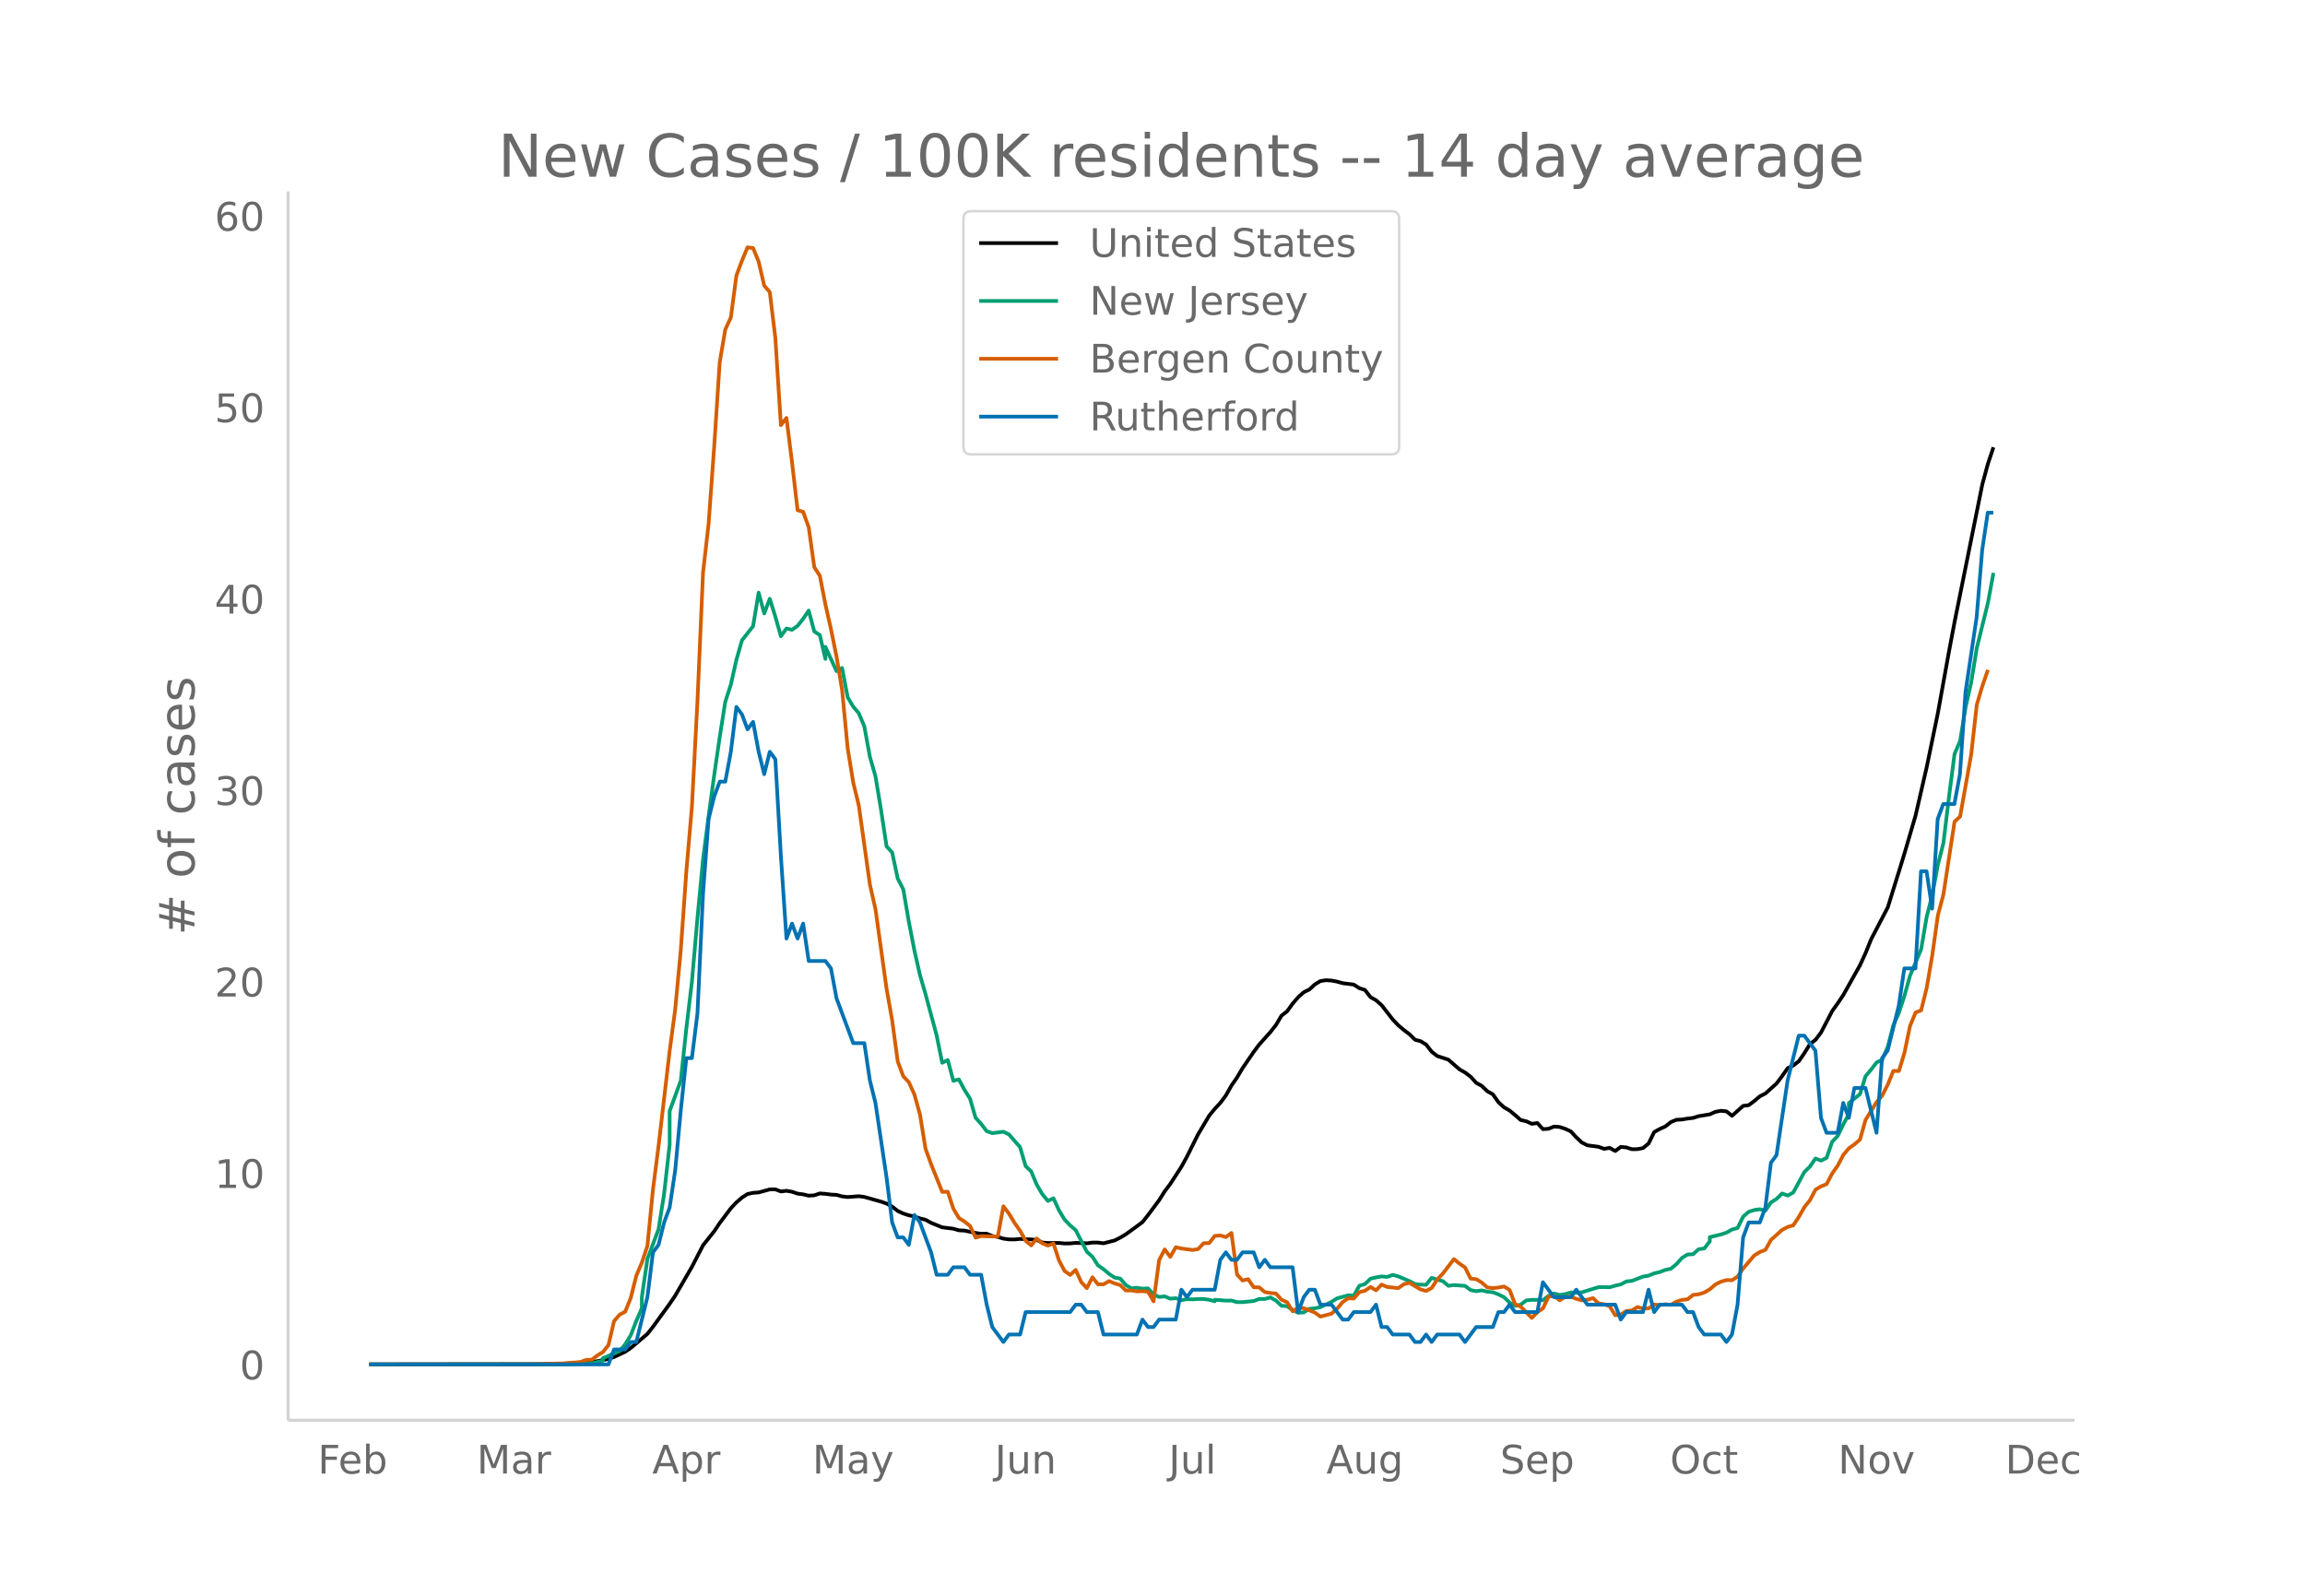 <svg height="864" viewBox="0 0 936 648" width="1248" xmlns="http://www.w3.org/2000/svg" xmlns:xlink="http://www.w3.org/1999/xlink"><defs><style>*{stroke-linecap:butt;stroke-linejoin:round}</style></defs><g id="figure_1"><path d="M0 648h936V0H0z" fill="#fff" id="patch_1"/><g id="axes_1"><path d="M117 576.72h725.4V77.76H117z" fill="none" id="patch_2"/><path clip-path="url(#p8c809d9a11)" d="M149.973 554.04l70.01-.085 9.034-.181 4.517-.201 6.775-.54 2.258-.294 4.517-.916 2.259-.779 4.516-2.139 2.259-1.517 6.775-5.733 2.258-2.883 6.776-9.314 2.258-3.333 6.775-11.68 4.517-8.766 4.517-5.658 2.258-3.375 4.517-5.99 2.259-2.407 2.258-1.944 2.258-1.447 2.259-.49 2.258-.154 4.517-1.231 2.258-.017 2.259.852 2.258-.277 2.259.39 2.258.76 2.258.3 2.259.532 2.258-.137 2.259-.771 2.258.16 2.258.303 2.259.12 2.258.615 2.259.27 4.516-.343 2.259.294 6.775 1.912 2.258.772 2.259 1.236 2.258 1.77 2.259 1.044 2.258.728 2.259.474 2.258.78 2.258.552 2.259 1.247 4.517 1.834 4.516.555 2.259.658 2.258.112 4.517.952 2.258.342 2.259-.04 2.258.945 2.259.375 2.258.686 2.258.31 2.259.026 2.258-.21 4.517.204 2.258.186 2.259 1.076 2.258.188 4.517-.026 2.258.22 2.259-.03 2.258-.222 4.517.183 2.259-.306 2.258.01 2.258.289 4.517-1.161 2.259-1.134 2.258-1.336 4.517-3.286 2.258-1.683 2.259-2.831 4.516-6.073 2.259-3.6 2.258-2.986 4.517-6.956 2.258-4.122 4.517-9.054 4.517-7.6 2.258-2.761 2.259-2.422 2.258-3.022 2.259-4.014 2.258-3.262 2.258-3.797 4.517-6.611 2.259-3.018 4.516-5.029 2.259-2.865 2.258-3.812 2.259-1.74 2.258-3.138 2.259-2.613 2.258-2.01 2.258-1.118 2.259-2.075 2.258-1.359 2.259-.347 2.258.144 2.258.438 2.259.634 4.517.562 2.258 1.47 2.258.706 2.259 2.912 2.258 1.283 2.259 1.998 4.516 5.804 2.259 2.372 2.258 1.91 2.259 1.687 2.258 2.245 2.258.602 2.259 1.361 2.258 2.908 2.259 1.765 4.516 1.46 4.517 3.935 2.259 1.283 2.258 1.705 2.259 2.477 2.258 1.246 2.258 2.17 2.259 1.268 2.258 3.188 2.259 2.075 2.258 1.304 2.258 1.856 2.259 2.003 2.258.514 2.259 1.039 2.258-.327 2.258 2.48 2.259-.15 2.258-.9 2.259.167 2.258.745 2.258 1.033 2.259 2.445 2.258 2.107 2.259 1.119 4.516.6 2.259.84 2.258-.396 2.259 1.272 2.258-1.674 2.258.225 2.259.72 2.258-.027 2.259-.437 2.258-1.86 2.259-4.626 2.258-1.26 2.258-1.022 2.259-1.778 2.258-.937 2.259-.114 2.258-.383 2.258-.26 2.259-.717 4.517-.73 2.258-1.021 2.258-.42 2.259.233 2.258 1.787 4.517-4.032 2.258-.273 2.259-1.694 2.258-1.909 2.259-1.144 4.516-4.047 2.259-3.01 2.258-3.213 2.259-1.082 2.258-1.742 2.258-3.274 2.259-3.66 2.258-1.753 2.259-2.983 4.516-8.697 2.259-3.15 2.258-3.365 6.776-12.09 2.258-4.904 2.258-5.626 6.776-12.963 4.516-14.542 2.259-7.346 4.517-15.45 4.516-19.627 4.517-21.881 4.517-25.011 2.258-11.942 11.292-56.001 2.259-8.307 2.258-6.736h0" fill="none" stroke="#000" stroke-linecap="round" stroke-width="1.5" id="line2d_1"/><path clip-path="url(#p8c809d9a11)" d="M149.973 554.04l81.302-.038 4.517-.125h0l4.517-.3 4.517-1.056v-1l6.775-2.895 2.258-2.732 2.259-3.67 2.258-5.814 2.259-5.195v-4.545l2.258-15.43 4.517-12.06 2.258-14.372 2.259-20.018v-13.641l4.516-12.323 2.259-21.25 2.258-18.88 2.259-25.988L285.477 349l2.258-17.467 2.259-16.599 2.258-15.598 2.259-14.342 2.258-6.977 2.259-10.077 2.258-7.903 4.517-5.757 2.258-13.63 2.259 8.46 2.258-5.952 2.258 7.22 2.259 7.978 2.258-3.126 2.259.5 2.258-1.594 2.258-2.857 2.259-3.339 2.258 8.465 2.259 1.476 2.258 9.684v-4.883l4.517 9.828 2.258-1.263 2.259 11.872 2.258 3.826 2.258 2.663 2.259 5.34 2.258 12.378 2.259 7.858 2.258 13.635 2.258 14.873 2.259 2.426 2.258 10.603 2.259 4.395 2.258 13.141 2.259 11.69 2.258 9.947 2.258 7.778 4.517 16.754 2.259 11.141 2.258-1.125 2.258 8.44 2.259-.557 2.258 4.201 2.259 3.576 2.258 7.79 2.258 2.482 2.259 2.97 2.258.787 4.517-.562 2.258 1.075 4.517 5.176 2.259 7.703 2.258 2.169 2.258 5.395 2.259 3.82 2.258 2.757 2.259-1.075 2.258 4.87 2.258 3.782 2.259 2.332 2.258 1.963 4.517 8.74 2.259 2.02 2.258 3.507 2.258 1.569 2.259 1.9 2.258 1.538 2.259.363 2.258 2.607 2.258 1.369 2.259-.231 2.258.375 2.259-.125 2.258 2.45 2.258 1.038 2.259-.25 2.258.95 2.259-.206 2.258.825 2.258-.45 2.259.1 2.258-.15 2.259.019 2.258.294 2.258.619v-.6l4.517.325 2.259-.02 2.258.645h2.258l4.517-.45 2.259-.838 2.258.013 2.258-.638 2.259 1.281 2.258 2.101 2.259.175 2.258 1.5 2.259 1.182 2.258-.162 2.258-1.426 2.259-.256 2.258-.438 4.517-2.175 2.258-1.407 4.517-1.238 2.259.119 2.258-4.001 2.258-.663 2.259-2.2 2.258-.526 2.259-.394 2.258.2 2.258-.825 2.259.613 4.517 1.913 2.258 1.194 2.258.244 2.259.05 2.258-2.826 2.259.75 2.258.57 2.258 1.925 2.259-.3 4.517.331 2.258 1.713 2.259.438 2.258-.32 2.258.538 2.259.207 2.258.887 2.259 1.113 2.258 2.182 2.258 1.326 2.259-.444 2.258-1.738 2.259-.232 2.258.007 2.258.15 2.259-1.738 2.258-.994 2.259.587 2.258-.331 2.258-.669 2.259.156 2.258-.237 6.775-2.082 2.259-.038 2.258.094 2.259-.663 2.258-.518 2.258-1.194 2.259-.238 4.517-1.738 2.258-.375 2.259-.932 2.258-.531 2.258-.875 2.259-.463 2.258-1.882 2.259-2.507 2.258-1.406 2.258-.125 2.259-2.026 2.258-.281 2.259-2.876v-1.744l4.516-1.082 2.259-.744 2.258-1.269 2.259-.625 2.258-4.589 2.258-1.982 2.259-.712 2.258-.332 2.259.563 2.258-3.326 2.258-1.413 2.259-2.232 2.258.857 2.259-1.213 4.516-8.315 2.259-2.244 2.258-3.264 2.259.85 2.258-1.125 2.258-6.533 2.259-2.363 2.258-4.67 2.259-4.239v-4.432l4.517-3.62 2.258-7.29 2.258-2.682 2.259-2.926 2.258-1.1 2.259-5.251 2.258-8.765 2.258-5.002 2.259-6.977 2.258-8.083 4.517-10.79 2.258-13.198 2.259-8.865 2.258-12.135 2.259-8.884 2.258-18.692 2.258-17.474 2.259-5.32 2.258-13.742 2.259-10.071 2.258-13.88 4.517-18.33 2.258-12.222h0" fill="none" stroke="#009e73" stroke-linecap="round" stroke-width="1.5" id="line2d_2"/><path clip-path="url(#p8c809d9a11)" d="M149.973 554.04l65.494-.06 13.55-.357 2.258-.238 2.259-.12 2.258-.238 2.259-.834 2.258-.06 2.258-1.727 2.259-1.37 2.258-2.859 2.259-9.71 2.258-2.62 2.258-1.191 2.259-5.6 2.258-8.994 2.259-5.361 2.258-6.79 2.258-22.934 2.259-17.572 4.517-38.659 2.258-16.917 2.258-24.065 2.259-31.927 2.258-26.27 2.259-43.007 2.258-52.06 2.258-19.777 2.259-31.153 2.258-34.49 2.259-13.283 2.258-4.884 2.259-17.036 2.258-6.016 2.258-5.421 2.259.298 2.258 5.54 2.259 9.709 2.258 2.62 2.258 18.645 2.259 35.383 2.258-2.919 2.259 18.049 2.258 19.418 2.258.656 2.259 6.314 2.258 16.142 2.259 3.515 2.258 11.615 2.258 10.067 2.259 11.139 2.258 13.522 2.259 23.648 2.258 13.938 2.258 9.293 4.517 32.166 2.259 9.947 4.516 32.404 2.259 12.748 2.258 16.678 2.259 6.076 2.258 2.383 2.259 5.003 2.258 8.101 2.258 13.939 2.259 6.255 4.517 11.258 2.258-.06 2.258 6.85 2.259 3.812 2.258 1.43 2.259 1.787 2.258 4.765 2.258-.655 4.517.179 2.259-.06 2.258-12.21 2.258 2.977 2.259 3.753 2.258 3.217 2.259 4.05 2.258 1.906 2.258-2.8 2.259 1.967 2.258.893 2.259-.834 2.258 6.91 2.258 4.229 2.259 1.608 2.258-2.025 2.259 4.944 2.258 2.442 2.259-4.408 2.258 2.86h2.258l2.259-1.31 2.258.952 2.259.655 2.258 2.204h2.258l2.259.358 2.258-.06 2.259.179 2.258 3.931 2.258-16.738 2.259-4.348 2.258 3.038 2.259-3.932 2.258.536 4.517.596 2.258-.357 2.259-2.383 2.258-.06 2.258-2.918 2.259-.18 2.258.656 2.259-1.668 2.258 16.858 2.258 2.442 2.259-.536 2.258 3.276 2.259.06 2.258 1.906 2.258.357 2.259.238 2.258 2.502 2.259 1.013 2.258 3.693 2.259-1.43 2.258.179 2.258.834 2.259.953 2.258 1.608 4.517-1.191 2.258-2.025 2.259-2.68 2.258-1.55 2.259.12 2.258-2.621 2.258-.536 2.259-1.55 2.258 1.37 2.259-2.322 2.258.953 4.517.476 2.258-1.608 2.259-.536 4.516 2.68 2.259.596 2.258-1.191 2.259-3.455 2.258-2.383 4.517-5.897 2.258 1.847 2.259 1.548 2.258 4.528 2.259.238 2.258 1.37 2.258 1.966 2.259.297 2.258-.238 2.259-.417 2.258 1.37 2.258 5.838 2.259.953 4.517 4.586 2.258-2.323 2.258-1.548 2.259-4.706 2.258-.417 2.259 1.846 2.258-1.37 2.258-.119 2.259.894 2.258.595 2.259-.238 2.258-.655 2.258 2.144 2.259.358 2.258.834 2.259 3.633 2.258-.298 2.258-1.43 2.259-.238 2.258-1.37 2.259.596 2.258-.06 2.259-1.548 2.258.238 2.258-.357 2.259.238 2.258-1.31 2.259-.715 2.258-.239 2.258-1.787 2.259-.238 2.258-.715 2.259-1.31 2.258-1.966 2.258-1.132 2.259-.655 2.258.06 2.259-1.49 2.258-3.276 4.517-5.301 2.258-1.37 2.259-.894 2.258-4.05 4.517-4.05 2.258-1.192 2.259-.655 2.258-3.395 2.258-3.991 2.259-2.8 2.258-4.289 2.259-1.37 2.258-.893 2.258-4.349 2.259-3.157 2.258-4.348 2.259-2.68 2.258-1.609 2.259-1.966 2.258-7.982 4.517-7.267 2.258-2.62 2.259-4.468 2.258-5.54 2.258.06 2.259-7.446 2.258-10.9 2.259-5.421 2.258-.894 2.258-9.173 2.259-13.224 2.258-16.142 2.259-8.519 4.516-29.545 2.259-2.084 4.517-25.316 2.258-20.074 2.258-7.625 2.259-6.492h0" fill="none" stroke="#d55e00" stroke-linecap="round" stroke-width="1.5" id="line2d_3"/><path clip-path="url(#p8c809d9a11)" d="M149.973 554.04h97.111l2.259-6.068h4.516l2.259-3.033h2.258l4.517-18.203 2.258-18.203 2.259-3.034 2.258-9.102 2.259-6.067 2.258-15.17 2.258-24.27 2.259-21.237h2.258l2.259-18.203 2.258-48.541 2.258-30.338 2.259-9.102 2.258-6.068h2.259l2.258-12.135 2.259-18.203 2.258 3.034 2.258 6.068 2.259-3.034 2.258 12.135 2.259 9.102 2.258-9.102 2.258 3.034 2.259 39.44 2.258 33.372 2.259-6.068 2.258 6.068 2.258-6.068 2.259 15.17h6.775l2.258 3.033 2.259 12.135 6.775 18.203h4.517l2.258 15.17 2.259 9.101 4.516 30.338 2.259 18.203 2.258 6.068h2.259l2.258 3.034 2.259-12.136 2.258 3.034 4.517 12.136 2.258 9.101h4.517l2.258-3.034h4.517l2.259 3.034h4.516l2.259 12.135 2.258 9.102 4.517 6.068 2.258-3.034h4.517l2.259-9.102h18.067l2.258-3.034h2.259l2.258 3.034h4.517l2.258 9.102h13.55l2.26-6.068 2.258 3.034h2.258l2.258-3.034h6.776l2.258-12.135 2.258 3.034 2.259-3.034h9.033l2.259-12.136 2.258-3.033 2.259 3.033h2.258l2.258-3.033h4.517l2.259 6.067 2.258-3.034 2.258 3.034h9.034l2.259 18.203 2.258-6.067 2.258-3.034h2.259l2.258 6.067h4.517l4.517 6.068h2.258l2.259-3.034h6.775l2.258-3.034 2.259 9.102h2.258l2.258 3.034h6.776l2.258 3.034h2.258l2.259-3.034 2.258 3.034 2.259-3.034h9.033l2.259 3.034 4.517-6.068h6.775l2.258-6.068h2.259l2.258-3.034 2.258 3.034h9.034l2.258-12.135 4.517 6.068h6.775l2.259-3.034 4.517 6.067h11.292l2.258 6.068 2.258-3.034h6.776l2.258-9.101 2.259 9.101 2.258-3.034h9.034l2.258 3.034h2.258l2.259 6.068 2.258 3.034h6.775l2.259 3.034 2.258-3.034 2.259-12.136 2.258-27.304 2.258-6.068h4.517l2.259-6.067 2.258-18.203 2.258-3.034 4.517-30.338 4.517-18.203h2.258l4.517 6.067 2.259 27.305 2.258 6.067h4.517l2.258-12.135 2.259 6.068 2.258-12.136h4.517L762 459.991l2.258-30.338 2.259-3.034 4.516-18.203 2.259-15.169h4.517l2.258-39.44h2.258l2.259 15.17 2.258-36.406 2.259-6.068h4.516l2.259-12.135 2.258-33.372 4.517-30.339 2.258-27.304 2.259-15.17h2.258" fill="none" stroke="#0072b2" stroke-linecap="round" stroke-width="1.5" id="line2d_4"/><path d="M117 576.72V77.76" fill="none" stroke="#d3d3d3" stroke-linecap="square" stroke-width="1.25" id="patch_3"/><path d="M117 576.72h725.4" fill="none" stroke="#d3d3d3" stroke-linecap="square" stroke-width="1.25" id="patch_4"/><g id="matplotlib.axis_1"><g id="xtick_1"><g transform="matrix(.16 0 0 -.16 129.035 598.378)" fill="#696969" id="text_1"><defs><path d="M9.813 72.906h41.89v-8.312H19.672V43.109h28.906v-8.297H19.672V0h-9.86z" id="DejaVuSans-70"/><path d="M56.203 29.594v-4.39H14.891q.593-9.282 5.593-14.142 5-4.859 13.938-4.859 5.172 0 10.031 1.266 4.86 1.265 9.656 3.812v-8.5Q49.266.734 44.187-.344 39.11-1.422 33.892-1.422q-13.094 0-20.735 7.61-7.64 7.625-7.64 20.625 0 13.421 7.25 21.296Q20.016 56 32.328 56q11.031 0 17.453-7.11 6.422-7.093 6.422-19.296zm-8.984 2.64q-.094 7.36-4.125 11.75-4.032 4.407-10.672 4.407-7.516 0-12.031-4.25-4.516-4.25-5.203-11.97z" id="DejaVuSans-101"/><path d="M48.688 27.297q0 9.906-4.079 15.547-4.078 5.64-11.203 5.64-7.14 0-11.218-5.64-4.079-5.64-4.079-15.547 0-9.906 4.078-15.547 4.079-5.64 11.22-5.64 7.124 0 11.202 5.64t4.078 15.547zM18.108 46.39q2.844 4.875 7.157 7.234Q29.594 56 35.594 56q9.968 0 16.187-7.906 6.235-7.907 6.235-20.797T51.78 6.484q-6.218-7.906-16.187-7.906-6 0-10.328 2.375-4.313 2.375-7.157 7.25V0H9.08v75.984h9.03z" id="DejaVuSans-98"/></defs><use xlink:href="#DejaVuSans-70"/><use x="52.02" xlink:href="#DejaVuSans-101"/><use x="113.543" xlink:href="#DejaVuSans-98"/></g></g><g id="xtick_2"><g transform="matrix(.16 0 0 -.16 193.598 598.378)" fill="#696969" id="text_2"><defs><path d="M9.813 72.906h14.703l18.593-49.61 18.703 49.61h14.704V0H66.89v64.016l-18.797-50h-9.907l-18.796 50V0H9.813z" id="DejaVuSans-77"/><path d="M34.281 27.484q-10.89 0-15.093-2.484-4.204-2.484-4.204-8.5 0-4.781 3.157-7.594 3.156-2.797 8.562-2.797 7.485 0 12 5.297 4.516 5.297 4.516 14.078v2zm17.922 3.72V0H43.22v8.297Q40.14 3.328 35.547.953q-4.594-2.375-11.234-2.375-8.391 0-13.36 4.719Q6 8.016 6 15.922q0 9.219 6.172 13.906 6.187 4.688 18.437 4.688h12.61v.89q0 6.203-4.078 9.594-4.078 3.39-11.453 3.39-4.688 0-9.141-1.124-4.438-1.125-8.531-3.375v8.312q4.921 1.906 9.562 2.844 4.64.953 9.031.953 11.875 0 17.735-6.156 5.86-6.14 5.86-18.64z" id="DejaVuSans-97"/><path d="M41.11 46.297q-1.516.875-3.297 1.281Q36.03 48 33.89 48q-7.625 0-11.703-4.953-4.079-4.953-4.079-14.234V0H9.08v54.688h9.03v-8.5q2.844 4.984 7.375 7.39Q30.031 56 36.531 56q.922 0 2.047-.125 1.125-.11 2.484-.36z" id="DejaVuSans-114"/></defs><use xlink:href="#DejaVuSans-77"/><use x="86.279" xlink:href="#DejaVuSans-97"/><use x="147.559" xlink:href="#DejaVuSans-114"/></g></g><g id="xtick_3"><g transform="matrix(.16 0 0 -.16 264.862 598.378)" fill="#696969" id="text_3"><defs><path d="M34.188 63.188L20.797 26.906h26.812zm-5.579 9.718h11.188L67.578 0h-10.25l-6.64 18.703h-32.86L11.188 0H.78z" id="DejaVuSans-65"/><path d="M18.11 8.203v-29H9.077v75.484h9.031v-8.296q2.844 4.875 7.157 7.234Q29.594 56 35.594 56q9.968 0 16.187-7.906 6.235-7.907 6.235-20.797T51.78 6.484q-6.218-7.906-16.187-7.906-6 0-10.328 2.375-4.313 2.375-7.157 7.25zm30.578 19.094q0 9.906-4.079 15.547-4.078 5.64-11.203 5.64-7.14 0-11.218-5.64-4.079-5.64-4.079-15.547 0-9.906 4.078-15.547 4.079-5.64 11.22-5.64 7.124 0 11.202 5.64t4.078 15.547z" id="DejaVuSans-112"/></defs><use xlink:href="#DejaVuSans-65"/><use x="68.408" xlink:href="#DejaVuSans-112"/><use x="131.885" xlink:href="#DejaVuSans-114"/></g></g><g id="xtick_4"><g transform="matrix(.16 0 0 -.16 329.914 598.378)" fill="#696969" id="text_4"><defs><path d="M32.172-5.078q-3.797-9.766-7.422-12.735-3.61-2.984-9.656-2.984H7.906v7.516h5.282q3.703 0 5.75 1.765Q21-9.766 23.483-3.219l1.61 4.094-22.11 53.813H12.5l17.094-42.766 17.093 42.766h9.516z" id="DejaVuSans-121"/></defs><use xlink:href="#DejaVuSans-77"/><use x="86.279" xlink:href="#DejaVuSans-97"/><use x="147.559" xlink:href="#DejaVuSans-121"/></g></g><g id="xtick_5"><g transform="matrix(.16 0 0 -.16 403.965 598.378)" fill="#696969" id="text_5"><defs><path d="M9.813 72.906h9.859V5.078q0-13.187-5-19.14-5-5.954-16.094-5.954h-3.75v8.297h3.078q6.531 0 9.219 3.672Q9.813-4.39 9.813 5.078z" id="DejaVuSans-74"/><path d="M8.5 21.578v33.11h8.984V21.922q0-7.766 3.016-11.656 3.031-3.875 9.094-3.875 7.265 0 11.484 4.64 4.234 4.64 4.234 12.656v31h8.985V0h-8.984v8.406Q42.047 3.422 37.718 1q-4.313-2.422-10.032-2.422-9.421 0-14.312 5.86Q8.5 10.296 8.5 21.578zM31.11 56z" id="DejaVuSans-117"/><path d="M54.89 33.016V0h-8.984v32.719q0 7.765-3.031 11.61-3.031 3.858-9.078 3.858-7.281 0-11.484-4.64-4.204-4.625-4.204-12.64V0H9.08v54.688h9.03v-8.5q3.235 4.937 7.594 7.374Q30.078 56 35.797 56q9.422 0 14.25-5.828 4.844-5.828 4.844-17.156z" id="DejaVuSans-110"/></defs><use xlink:href="#DejaVuSans-74"/><use x="29.492" xlink:href="#DejaVuSans-117"/><use x="92.871" xlink:href="#DejaVuSans-110"/></g></g><g id="xtick_6"><g transform="matrix(.16 0 0 -.16 474.564 598.378)" fill="#696969" id="text_6"><defs><path d="M9.422 75.984h8.984V0H9.422z" id="DejaVuSans-108"/></defs><use xlink:href="#DejaVuSans-74"/><use x="29.492" xlink:href="#DejaVuSans-117"/><use x="92.871" xlink:href="#DejaVuSans-108"/></g></g><g id="xtick_7"><g transform="matrix(.16 0 0 -.16 538.606 598.378)" fill="#696969" id="text_7"><defs><path d="M45.406 27.984q0 9.766-4.031 15.125-4.016 5.375-11.297 5.375-7.219 0-11.25-5.375-4.031-5.359-4.031-15.125 0-9.718 4.031-15.093t11.25-5.375q7.281 0 11.297 5.375 4.031 5.375 4.031 15.093zm8.985-21.203q0-13.953-6.203-20.765Q42-20.797 29.203-20.797q-4.734 0-8.937.703-4.203.703-8.157 2.172v8.735q3.954-2.141 7.813-3.157 3.86-1.031 7.86-1.031 8.843 0 13.234 4.61 4.39 4.609 4.39 13.937v4.453q-2.781-4.844-7.125-7.234Q33.938 0 27.875 0 17.828 0 11.672 7.656q-6.156 7.672-6.156 20.328 0 12.688 6.156 20.344Q17.828 56 27.875 56q6.063 0 10.406-2.39 4.344-2.391 7.125-7.22v8.297h8.985z" id="DejaVuSans-103"/></defs><use xlink:href="#DejaVuSans-65"/><use x="68.408" xlink:href="#DejaVuSans-117"/><use x="131.787" xlink:href="#DejaVuSans-103"/></g></g><g id="xtick_8"><g transform="matrix(.16 0 0 -.16 609.158 598.378)" fill="#696969" id="text_8"><defs><path d="M53.516 70.516V60.89q-5.61 2.687-10.594 4-4.984 1.328-9.625 1.328-8.047 0-12.422-3.125t-4.375-8.89q0-4.845 2.906-7.313 2.907-2.453 11.016-3.97l5.953-1.218q11.031-2.11 16.281-7.406 5.25-5.297 5.25-14.172 0-10.61-7.11-16.078-7.093-5.469-20.812-5.469-5.172 0-11.015 1.172Q13.14.922 6.89 3.219v10.156q6-3.36 11.765-5.078 5.766-1.703 11.328-1.703 8.438 0 13.032 3.312 4.593 3.328 4.593 9.485 0 5.359-3.297 8.39-3.296 3.032-10.812 4.547L27.484 33.5q-11.03 2.188-15.968 6.875-4.922 4.688-4.922 13.047 0 9.672 6.812 15.234 6.813 5.563 18.766 5.563 5.14 0 10.453-.938 5.328-.922 10.89-2.765z" id="DejaVuSans-83"/></defs><use xlink:href="#DejaVuSans-83"/><use x="63.477" xlink:href="#DejaVuSans-101"/><use x="125" xlink:href="#DejaVuSans-112"/></g></g><g id="xtick_9"><g transform="matrix(.16 0 0 -.16 678.158 598.378)" fill="#696969" id="text_9"><defs><path d="M39.406 66.219q-10.75 0-17.078-8.016-6.312-8-6.312-21.828 0-13.766 6.312-21.781 6.328-8 17.078-8 10.735 0 17.016 8 6.281 8.015 6.281 21.781 0 13.828-6.281 21.828-6.281 8.016-17.016 8.016zm0 8q15.328 0 24.5-10.281 9.188-10.282 9.188-27.563 0-17.234-9.188-27.516-9.172-10.28-24.5-10.28-15.375 0-24.593 10.25-9.204 10.265-9.204 27.546t9.204 27.563q9.218 10.28 24.593 10.28z" id="DejaVuSans-79"/><path d="M48.781 52.594v-8.407q-3.812 2.11-7.64 3.157-3.828 1.047-7.735 1.047-8.75 0-13.593-5.547-4.829-5.532-4.829-15.547 0-10.016 4.829-15.563 4.843-5.53 13.593-5.53 3.907 0 7.735 1.046 3.828 1.047 7.64 3.156V2.094Q45.016.344 40.984-.531q-4.015-.89-8.562-.89-12.36 0-19.64 7.765-7.266 7.765-7.266 20.953 0 13.375 7.343 21.031Q20.22 56 33.016 56q4.14 0 8.093-.86 3.953-.843 7.672-2.546z" id="DejaVuSans-99"/><path d="M18.313 70.219V54.688h18.5v-6.985h-18.5V18.016q0-6.688 1.828-8.594 1.828-1.906 7.453-1.906h9.218V0h-9.218q-10.407 0-14.36 3.875-3.953 3.89-3.953 14.14v29.688H2.687v6.984h6.594V70.22z" id="DejaVuSans-116"/></defs><use xlink:href="#DejaVuSans-79"/><use x="78.711" xlink:href="#DejaVuSans-99"/><use x="133.691" xlink:href="#DejaVuSans-116"/></g></g><g id="xtick_10"><g transform="matrix(.16 0 0 -.16 746.386 598.378)" fill="#696969" id="text_10"><defs><path d="M9.813 72.906h13.28l32.329-60.984v60.984h9.562V0h-13.28L19.39 60.984V0H9.813z" id="DejaVuSans-78"/><path d="M30.61 48.39q-7.22 0-11.422-5.64-4.204-5.64-4.204-15.453 0-9.813 4.172-15.453 4.188-5.64 11.453-5.64 7.188 0 11.375 5.655 4.203 5.672 4.203 15.438 0 9.719-4.203 15.406-4.187 5.688-11.375 5.688zm0 7.61q11.718 0 18.406-7.625 6.703-7.61 6.703-21.078 0-13.422-6.703-21.078-6.688-7.64-18.407-7.64-11.765 0-18.437 7.64-6.656 7.656-6.656 21.078 0 13.469 6.656 21.078Q18.844 56 30.609 56z" id="DejaVuSans-111"/><path d="M2.984 54.688H12.5L29.594 8.797l17.093 45.89h9.516L35.687 0H23.485z" id="DejaVuSans-118"/></defs><use xlink:href="#DejaVuSans-78"/><use x="74.805" xlink:href="#DejaVuSans-111"/><use x="135.986" xlink:href="#DejaVuSans-118"/></g></g><g id="xtick_11"><g transform="matrix(.16 0 0 -.16 814.272 598.378)" fill="#696969" id="text_11"><defs><path d="M19.672 64.797V8.109h11.922q15.093 0 22.093 6.829 7 6.843 7 21.593 0 14.64-7 21.453-7 6.813-22.093 6.813zm-9.86 8.11h20.266q21.188 0 31.094-8.813 9.922-8.813 9.922-27.563 0-18.86-9.969-27.703Q51.172 0 30.078 0H9.813z" id="DejaVuSans-68"/></defs><use xlink:href="#DejaVuSans-68"/><use x="77.002" xlink:href="#DejaVuSans-101"/><use x="138.525" xlink:href="#DejaVuSans-99"/></g></g></g><g id="matplotlib.axis_2"><g id="ytick_1"><g transform="matrix(.16 0 0 -.16 97.32 560.119)" fill="#696969" id="text_12"><defs><path d="M31.781 66.406q-7.61 0-11.453-7.5Q16.5 51.422 16.5 36.375q0-14.984 3.828-22.484 3.844-7.5 11.453-7.5 7.672 0 11.5 7.5 3.844 7.5 3.844 22.484 0 15.047-3.844 22.531-3.828 7.5-11.5 7.5zm0 7.813q12.266 0 18.735-9.703 6.468-9.688 6.468-28.141 0-18.406-6.468-28.11-6.47-9.687-18.735-9.687-12.25 0-18.718 9.688-6.47 9.703-6.47 28.109 0 18.453 6.47 28.14Q19.53 74.22 31.78 74.22z" id="DejaVuSans-48"/></defs><use xlink:href="#DejaVuSans-48"/></g></g><g id="ytick_2"><g transform="matrix(.16 0 0 -.16 87.14 482.38)" fill="#696969" id="text_13"><defs><path d="M12.406 8.297h16.11v55.625l-17.532-3.516v8.985l17.438 3.515h9.86V8.296H54.39V0H12.406z" id="DejaVuSans-49"/></defs><use xlink:href="#DejaVuSans-49"/><use x="63.623" xlink:href="#DejaVuSans-48"/></g></g><g id="ytick_3"><g transform="matrix(.16 0 0 -.16 87.14 404.64)" fill="#696969" id="text_14"><defs><path d="M19.188 8.297h34.421V0H7.33v8.297q5.609 5.812 15.296 15.594 9.703 9.797 12.188 12.64 4.734 5.313 6.609 9 1.89 3.688 1.89 7.25 0 5.813-4.078 9.469-4.078 3.672-10.625 3.672-4.64 0-9.797-1.61-5.14-1.609-11-4.89v9.969Q13.767 71.78 18.938 73q5.188 1.219 9.485 1.219 11.328 0 18.062-5.672 6.735-5.656 6.735-15.125 0-4.5-1.688-8.531-1.672-4.016-6.125-9.485-1.218-1.422-7.765-8.187-6.532-6.766-18.453-18.922z" id="DejaVuSans-50"/></defs><use xlink:href="#DejaVuSans-50"/><use x="63.623" xlink:href="#DejaVuSans-48"/></g></g><g id="ytick_4"><g transform="matrix(.16 0 0 -.16 87.14 326.9)" fill="#696969" id="text_15"><defs><path d="M40.578 39.313Q47.656 37.797 51.625 33q3.984-4.781 3.984-11.813 0-10.78-7.422-16.703-7.421-5.906-21.093-5.906-4.578 0-9.438.906-4.86.907-10.031 2.72v9.515q4.094-2.39 8.969-3.61 4.89-1.218 10.218-1.218 9.266 0 14.125 3.656 4.86 3.656 4.86 10.64 0 6.454-4.516 10.079-4.515 3.64-12.562 3.64h-8.5v8.11h8.89q7.266 0 11.125 2.906 3.86 2.906 3.86 8.375 0 5.61-3.985 8.61-3.968 3.015-11.39 3.015-4.063 0-8.703-.89-4.641-.876-10.203-2.72v8.782q5.624 1.562 10.53 2.344 4.907.78 9.25.78 11.235 0 17.766-5.109 6.547-5.093 6.547-13.78 0-6.063-3.468-10.235-3.47-4.172-9.86-5.782z" id="DejaVuSans-51"/></defs><use xlink:href="#DejaVuSans-51"/><use x="63.623" xlink:href="#DejaVuSans-48"/></g></g><g id="ytick_5"><g transform="matrix(.16 0 0 -.16 87.14 249.161)" fill="#696969" id="text_16"><defs><path d="M37.797 64.313L12.89 25.39h24.906zm-2.594 8.593H47.61V25.391h10.407v-8.203H47.609V0h-9.812v17.188H4.89v9.515z" id="DejaVuSans-52"/></defs><use xlink:href="#DejaVuSans-52"/><use x="63.623" xlink:href="#DejaVuSans-48"/></g></g><g id="ytick_6"><g transform="matrix(.16 0 0 -.16 87.14 171.422)" fill="#696969" id="text_17"><defs><path d="M10.797 72.906h38.719v-8.312H19.828v-17.86q2.14.735 4.281 1.094 2.157.36 4.313.36 12.203 0 19.328-6.688 7.14-6.688 7.14-18.11 0-11.765-7.328-18.296-7.328-6.516-20.656-6.516-4.593 0-9.36.781-4.75.782-9.827 2.344v9.922q4.39-2.39 9.078-3.563 4.687-1.171 9.906-1.171 8.453 0 13.375 4.437 4.938 4.438 4.938 12.063 0 7.609-4.938 12.047-4.922 4.453-13.375 4.453-3.953 0-7.89-.875-3.922-.875-8.016-2.735z" id="DejaVuSans-53"/></defs><use xlink:href="#DejaVuSans-53"/><use x="63.623" xlink:href="#DejaVuSans-48"/></g></g><g id="ytick_7"><g transform="matrix(.16 0 0 -.16 87.14 93.682)" fill="#696969" id="text_18"><defs><path d="M33.016 40.375q-6.641 0-10.532-4.547-3.875-4.531-3.875-12.437 0-7.86 3.875-12.438 3.891-4.562 10.532-4.562 6.64 0 10.515 4.562 3.875 4.578 3.875 12.438 0 7.906-3.875 12.437-3.875 4.547-10.515 4.547zm19.578 30.922v-8.984q-3.719 1.75-7.5 2.671-3.782.938-7.5.938-9.766 0-14.922-6.594-5.14-6.594-5.875-19.922 2.875 4.25 7.219 6.516 4.359 2.266 9.578 2.266 10.984 0 17.36-6.672 6.374-6.657 6.374-18.125 0-11.235-6.64-18.032-6.641-6.78-17.672-6.78-12.657 0-19.344 9.687-6.688 9.703-6.688 28.109 0 17.281 8.204 27.563 8.203 10.28 22.015 10.28 3.719 0 7.5-.734t7.89-2.187z" id="DejaVuSans-54"/></defs><use xlink:href="#DejaVuSans-54"/><use x="63.623" xlink:href="#DejaVuSans-48"/></g></g><g transform="matrix(0 -.2 -.2 0 78.98 379.813)" fill="#696969" id="text_19"><defs><path d="M51.125 44H36.922l-4.11-16.313h14.313zm-7.328 27.781l-5.078-20.265h14.265L58.11 71.78h7.813L60.89 51.516h15.234V44h-17.14l-4-16.313h15.53V20.22H53.079L48 0h-7.813l5.032 20.219H30.906L25.875 0h-7.86l5.079 20.219H7.719v7.468h17.187L29 44H13.281v7.516h17.625l4.985 20.265z" id="DejaVuSans-35"/><path d="M37.11 75.984V68.5h-8.594q-4.828 0-6.72-1.953-1.874-1.953-1.874-7.031v-4.828h14.797v-6.985H19.922V0H10.89v47.703H2.297v6.984h8.594V58.5q0 9.125 4.25 13.297 4.25 4.187 13.468 4.187z" id="DejaVuSans-102"/><path d="M44.281 53.078v-8.5q-3.797 1.953-7.906 2.922-4.094.984-8.5.984-6.688 0-10.031-2.047-3.344-2.046-3.344-6.156 0-3.125 2.39-4.906 2.391-1.781 9.626-3.39l3.078-.688q9.562-2.047 13.593-5.781 4.032-3.735 4.032-10.422 0-7.625-6.032-12.078-6.03-4.438-16.578-4.438-4.39 0-9.156.86Q10.688.296 5.422 2v9.281q4.984-2.594 9.812-3.89 4.829-1.282 9.579-1.282 6.343 0 9.75 2.172 3.421 2.172 3.421 6.125 0 3.656-2.468 5.61-2.453 1.953-10.813 3.765l-3.125.735q-8.344 1.75-12.062 5.39-3.704 3.64-3.704 9.985 0 7.718 5.47 11.906Q16.75 56 26.811 56q4.97 0 9.36-.734 4.406-.72 8.11-2.188z" id="DejaVuSans-115"/></defs><use xlink:href="#DejaVuSans-35"/><use x="83.789" xlink:href="#DejaVuSans-32"/><use x="115.576" xlink:href="#DejaVuSans-111"/><use x="176.758" xlink:href="#DejaVuSans-102"/><use x="211.963" xlink:href="#DejaVuSans-32"/><use x="243.75" xlink:href="#DejaVuSans-99"/><use x="298.73" xlink:href="#DejaVuSans-97"/><use x="360.01" xlink:href="#DejaVuSans-115"/><use x="412.109" xlink:href="#DejaVuSans-101"/><use x="473.633" xlink:href="#DejaVuSans-115"/></g></g><g transform="matrix(.24 0 0 -.24 202.252 71.76)" fill="#696969" id="text_20"><defs><path d="M4.203 54.688h8.985l11.234-42.672 11.172 42.672h10.593l11.235-42.672 11.187 42.672h8.985L63.28 0H52.688L40.922 44.828 29.109 0H18.5z" id="DejaVuSans-119"/><path d="M64.406 67.281v-10.39q-4.984 4.64-10.625 6.922-5.64 2.296-11.984 2.296-12.5 0-19.14-7.64-6.641-7.64-6.641-22.094 0-14.406 6.64-22.047 6.64-7.64 19.14-7.64 6.345 0 11.985 2.296 5.64 2.297 10.625 6.938V5.609Q59.234 2.094 53.437.33q-5.78-1.75-12.218-1.75-16.563 0-26.094 10.124-9.516 10.14-9.516 27.672 0 17.578 9.516 27.703 9.531 10.14 26.094 10.14 6.531 0 12.312-1.734 5.797-1.734 10.875-5.203z" id="DejaVuSans-67"/><path d="M25.39 72.906h8.297L8.297-9.28H0z" id="DejaVuSans-47"/><path d="M9.813 72.906h9.859V42.094L52.39 72.906h12.703L28.906 38.922 67.672 0H54.688L19.672 35.11V0h-9.86z" id="DejaVuSans-75"/><path d="M9.422 54.688h8.984V0H9.422zm0 21.296h8.984v-11.39H9.422z" id="DejaVuSans-105"/><path d="M45.406 46.39v29.594h8.985V0h-8.985v8.203Q42.578 3.328 38.25.953q-4.313-2.375-10.375-2.375-9.906 0-16.14 7.906-6.22 7.922-6.22 20.813 0 12.89 6.22 20.797Q17.968 56 27.874 56q6.063 0 10.375-2.375 4.328-2.36 7.156-7.234zm-30.61-19.093q0-9.906 4.079-15.547 4.078-5.64 11.203-5.64 7.125 0 11.219 5.64 4.11 5.64 4.11 15.547 0 9.906-4.11 15.547-4.094 5.64-11.219 5.64-7.125 0-11.203-5.64-4.078-5.64-4.078-15.547z" id="DejaVuSans-100"/><path d="M4.89 31.39h26.313v-8H4.891z" id="DejaVuSans-45"/></defs><use xlink:href="#DejaVuSans-78"/><use x="74.805" xlink:href="#DejaVuSans-101"/><use x="136.328" xlink:href="#DejaVuSans-119"/><use x="218.115" xlink:href="#DejaVuSans-32"/><use x="249.902" xlink:href="#DejaVuSans-67"/><use x="319.727" xlink:href="#DejaVuSans-97"/><use x="381.006" xlink:href="#DejaVuSans-115"/><use x="433.105" xlink:href="#DejaVuSans-101"/><use x="494.629" xlink:href="#DejaVuSans-115"/><use x="546.729" xlink:href="#DejaVuSans-32"/><use x="578.516" xlink:href="#DejaVuSans-47"/><use x="612.207" xlink:href="#DejaVuSans-32"/><use x="643.994" xlink:href="#DejaVuSans-49"/><use x="707.617" xlink:href="#DejaVuSans-48"/><use x="771.24" xlink:href="#DejaVuSans-48"/><use x="834.863" xlink:href="#DejaVuSans-75"/><use x="900.439" xlink:href="#DejaVuSans-32"/><use x="932.227" xlink:href="#DejaVuSans-114"/><use x="971.09" xlink:href="#DejaVuSans-101"/><use x="1032.613" xlink:href="#DejaVuSans-115"/><use x="1084.713" xlink:href="#DejaVuSans-105"/><use x="1112.496" xlink:href="#DejaVuSans-100"/><use x="1175.973" xlink:href="#DejaVuSans-101"/><use x="1237.496" xlink:href="#DejaVuSans-110"/><use x="1300.875" xlink:href="#DejaVuSans-116"/><use x="1340.084" xlink:href="#DejaVuSans-115"/><use x="1392.184" xlink:href="#DejaVuSans-32"/><use x="1423.971" xlink:href="#DejaVuSans-45"/><use x="1460.055" xlink:href="#DejaVuSans-45"/><use x="1496.139" xlink:href="#DejaVuSans-32"/><use x="1527.926" xlink:href="#DejaVuSans-49"/><use x="1591.549" xlink:href="#DejaVuSans-52"/><use x="1655.172" xlink:href="#DejaVuSans-32"/><use x="1686.959" xlink:href="#DejaVuSans-100"/><use x="1750.436" xlink:href="#DejaVuSans-97"/><use x="1811.715" xlink:href="#DejaVuSans-121"/><use x="1870.895" xlink:href="#DejaVuSans-32"/><use x="1902.682" xlink:href="#DejaVuSans-97"/><use x="1963.961" xlink:href="#DejaVuSans-118"/><use x="2023.141" xlink:href="#DejaVuSans-101"/><use x="2084.664" xlink:href="#DejaVuSans-114"/><use x="2125.777" xlink:href="#DejaVuSans-97"/><use x="2187.057" xlink:href="#DejaVuSans-103"/><use x="2250.533" xlink:href="#DejaVuSans-101"/></g><g id="legend_1"><path d="M394.434 184.5h170.532q3.2 0 3.2-3.2V88.96q0-3.2-3.2-3.2H394.434q-3.2 0-3.2 3.2v92.34q0 3.2 3.2 3.2z" fill="none" opacity=".8" stroke="#ccc" id="patch_5"/><path d="M397.634 98.718h32" fill="none" stroke="#000" stroke-linecap="round" stroke-width="1.5" id="line2d_5"/><g transform="matrix(.16 0 0 -.16 442.434 104.317)" fill="#696969" id="text_21"><defs><path d="M8.688 72.906h9.921V28.61q0-11.718 4.235-16.875 4.25-5.14 13.781-5.14 9.469 0 13.719 5.14 4.25 5.157 4.25 16.875v44.297H64.5V27.391q0-14.25-7.063-21.532-7.046-7.28-20.812-7.28-13.828 0-20.89 7.28-7.047 7.282-7.047 21.532z" id="DejaVuSans-85"/></defs><use xlink:href="#DejaVuSans-85"/><use x="73.193" xlink:href="#DejaVuSans-110"/><use x="136.572" xlink:href="#DejaVuSans-105"/><use x="164.355" xlink:href="#DejaVuSans-116"/><use x="203.564" xlink:href="#DejaVuSans-101"/><use x="265.088" xlink:href="#DejaVuSans-100"/><use x="328.564" xlink:href="#DejaVuSans-32"/><use x="360.352" xlink:href="#DejaVuSans-83"/><use x="423.828" xlink:href="#DejaVuSans-116"/><use x="463.037" xlink:href="#DejaVuSans-97"/><use x="524.316" xlink:href="#DejaVuSans-116"/><use x="563.525" xlink:href="#DejaVuSans-101"/><use x="625.049" xlink:href="#DejaVuSans-115"/></g><path d="M397.634 122.203h32" fill="none" stroke="#009e73" stroke-linecap="round" stroke-width="1.5" id="line2d_7"/><g transform="matrix(.16 0 0 -.16 442.434 127.802)" fill="#696969" id="text_22"><use xlink:href="#DejaVuSans-78"/><use x="74.805" xlink:href="#DejaVuSans-101"/><use x="136.328" xlink:href="#DejaVuSans-119"/><use x="218.115" xlink:href="#DejaVuSans-32"/><use x="249.902" xlink:href="#DejaVuSans-74"/><use x="279.395" xlink:href="#DejaVuSans-101"/><use x="340.918" xlink:href="#DejaVuSans-114"/><use x="382.031" xlink:href="#DejaVuSans-115"/><use x="434.131" xlink:href="#DejaVuSans-101"/><use x="495.654" xlink:href="#DejaVuSans-121"/></g><path d="M397.634 145.688h32" fill="none" stroke="#d55e00" stroke-linecap="round" stroke-width="1.5" id="line2d_9"/><g transform="matrix(.16 0 0 -.16 442.434 151.287)" fill="#696969" id="text_23"><defs><path d="M19.672 34.813V8.108H35.5q7.953 0 11.781 3.297 3.844 3.297 3.844 10.078 0 6.844-3.844 10.078-3.828 3.25-11.781 3.25zm0 29.984V42.828h14.61q7.218 0 10.75 2.703 3.546 2.719 3.546 8.282 0 5.515-3.547 8.25-3.531 2.734-10.75 2.734zm-9.86 8.11h25.204q11.28 0 17.375-4.688Q58.5 63.53 58.5 54.89q0-6.703-3.125-10.657-3.125-3.953-9.188-4.922 7.282-1.562 11.313-6.53 4.031-4.954 4.031-12.376 0-9.765-6.64-15.093Q48.25 0 35.984 0H9.812z" id="DejaVuSans-66"/></defs><use xlink:href="#DejaVuSans-66"/><use x="68.604" xlink:href="#DejaVuSans-101"/><use x="130.127" xlink:href="#DejaVuSans-114"/><use x="169.49" xlink:href="#DejaVuSans-103"/><use x="232.967" xlink:href="#DejaVuSans-101"/><use x="294.49" xlink:href="#DejaVuSans-110"/><use x="357.869" xlink:href="#DejaVuSans-32"/><use x="389.656" xlink:href="#DejaVuSans-67"/><use x="459.48" xlink:href="#DejaVuSans-111"/><use x="520.662" xlink:href="#DejaVuSans-117"/><use x="584.041" xlink:href="#DejaVuSans-110"/><use x="647.42" xlink:href="#DejaVuSans-116"/><use x="686.629" xlink:href="#DejaVuSans-121"/></g><path d="M397.634 169.173h32" fill="none" stroke="#0072b2" stroke-linecap="round" stroke-width="1.5" id="line2d_11"/><g transform="matrix(.16 0 0 -.16 442.434 174.773)" fill="#696969" id="text_24"><defs><path d="M44.39 34.188q3.172-1.079 6.172-4.594 3-3.516 6.032-9.672L66.609 0H56l-9.313 18.703q-3.624 7.328-7.015 9.719-3.39 2.39-9.25 2.39h-10.75V0h-9.86v72.906h22.266q12.5 0 18.656-5.234 6.157-5.219 6.157-15.766 0-6.89-3.203-11.437-3.204-4.532-9.297-6.282zM19.673 64.797V38.922h12.406q7.125 0 10.766 3.297 3.64 3.297 3.64 9.687 0 6.39-3.64 9.64-3.64 3.25-10.766 3.25z" id="DejaVuSans-82"/><path d="M54.89 33.016V0h-8.984v32.719q0 7.765-3.031 11.61-3.031 3.858-9.078 3.858-7.281 0-11.484-4.64-4.204-4.625-4.204-12.64V0H9.08v75.984h9.03V46.188q3.235 4.937 7.594 7.374Q30.078 56 35.797 56q9.422 0 14.25-5.828 4.844-5.828 4.844-17.156z" id="DejaVuSans-104"/></defs><use xlink:href="#DejaVuSans-82"/><use x="64.982" xlink:href="#DejaVuSans-117"/><use x="128.361" xlink:href="#DejaVuSans-116"/><use x="167.57" xlink:href="#DejaVuSans-104"/><use x="230.949" xlink:href="#DejaVuSans-101"/><use x="292.473" xlink:href="#DejaVuSans-114"/><use x="333.586" xlink:href="#DejaVuSans-102"/><use x="368.791" xlink:href="#DejaVuSans-111"/><use x="429.973" xlink:href="#DejaVuSans-114"/><use x="469.336" xlink:href="#DejaVuSans-100"/></g></g></g></g><defs><clipPath id="p8c809d9a11"><path d="M117 77.76h725.4v498.96H117z"/></clipPath></defs></svg>